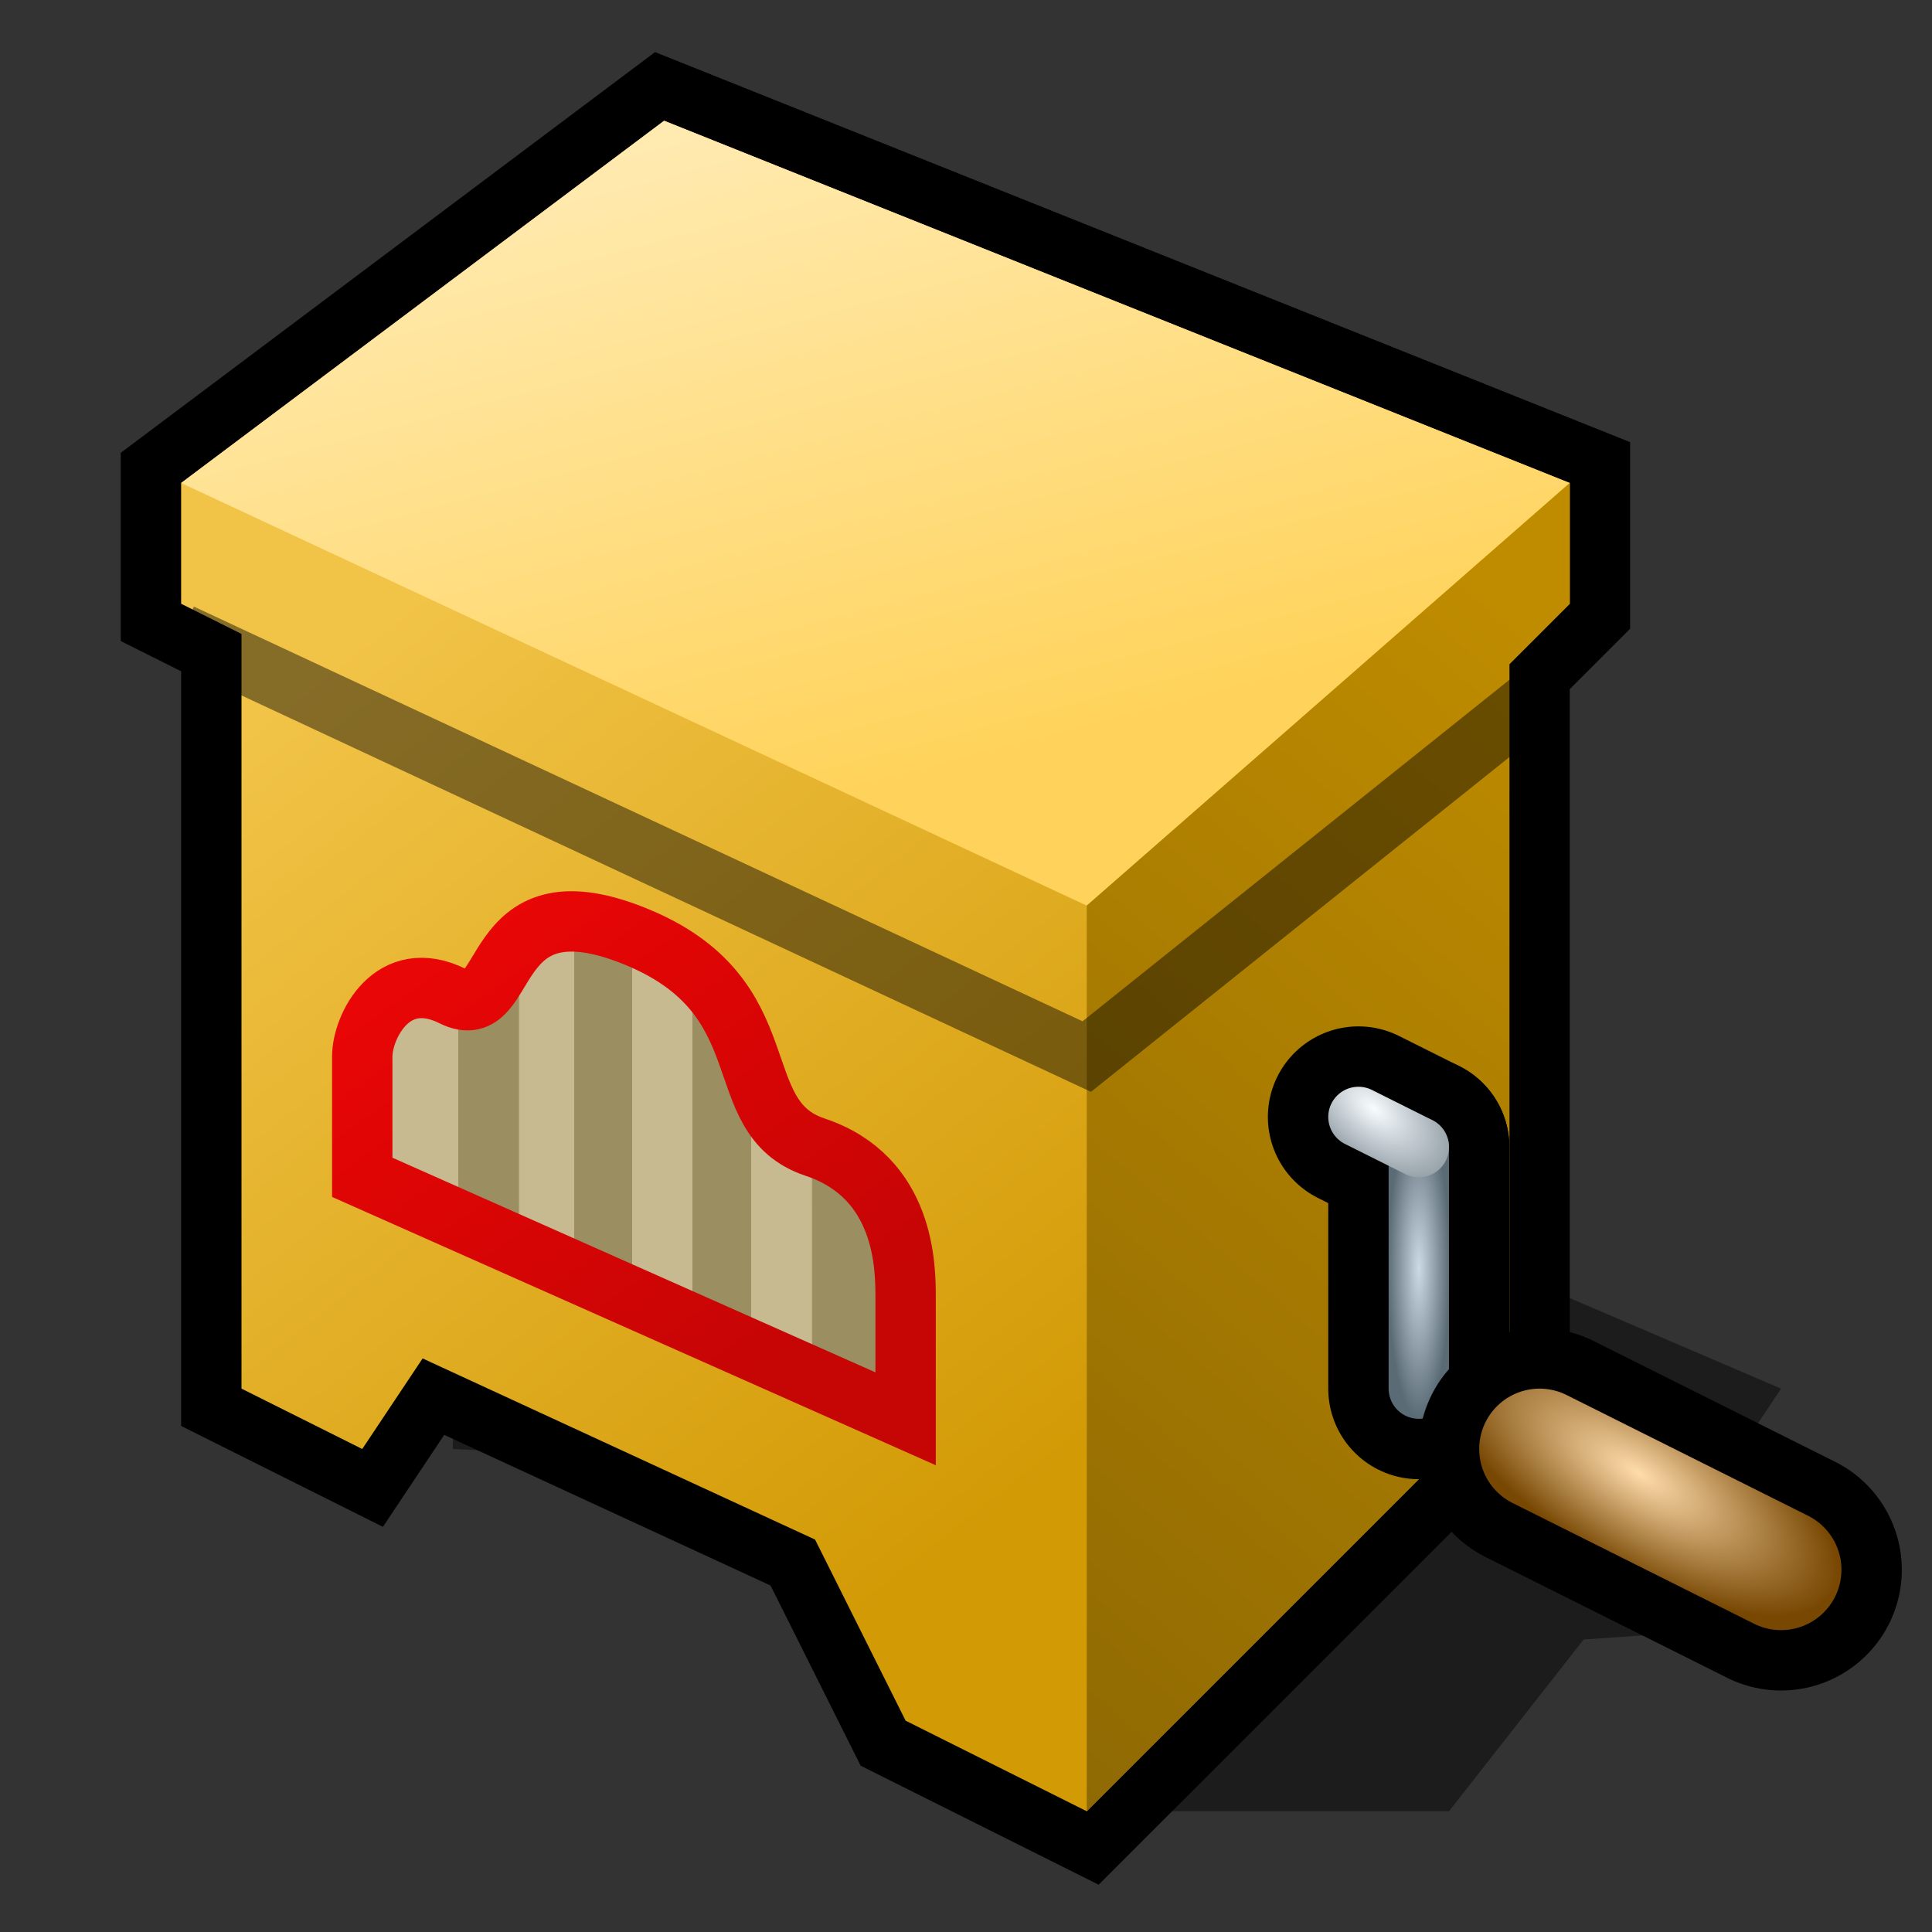 <?xml version="1.0" encoding="UTF-8" standalone="yes"?>
<svg version="1.1" width="64" height="64" color-interpolation="linearRGB"
     xmlns:svg="http://www.w3.org/2000/svg" xmlns="http://www.w3.org/2000/svg">
 <rect width="100%" height="100%" fill="#333333" stroke="none"/>
 <g>
  <path style="fill:#010000; fill-opacity:0.447"
        d="M38 60H48L52.46 54.31L57 54L55 52L59 46L52 43H15V48L36 49L38 60z"
  />
  <path style="fill:none; stroke:#000000; stroke-width:4"
        d="M22 4L6 16V20L8 21V46L12 48L14 45L27 51L30 57L36 60L50 46V22L52 20V16L22 4z"
  />
  <linearGradient id="gradient0" gradientUnits="userSpaceOnUse" x1="87.83" y1="-38.81" x2="110.13" y2="-10.53">
   <stop offset="0" stop-color="#f1c347"/>
   <stop offset="1" stop-color="#d29a05"/>
  </linearGradient>
  <path style="fill:url(#gradient0)"
        d="M22 4L6 16V20L8 21V46L12 48L14 45L27 51L30 57L36 60L50 46V22L52 20V16L22 4z"
  />
  <linearGradient id="gradient1" gradientUnits="userSpaceOnUse" x1="119.91" y1="-27.41" x2="127.16" y2="0.25">
   <stop offset="0" stop-color="#fff0c7"/>
   <stop offset="1" stop-color="#ffd35b"/>
  </linearGradient>
  <path style="fill:url(#gradient1)"
        d="M6 16L22 4L52 16L36 30L6 16z"
  />
  <linearGradient id="gradient2" gradientUnits="userSpaceOnUse" x1="-47.12" y1="-6.02" x2="-18.27" y2="-39.24">
   <stop offset="0" stop-color="#896503"/>
   <stop offset="1" stop-color="#bf8c00"/>
  </linearGradient>
  <path style="fill:url(#gradient2)"
        d="M36 30V60L50 46V22L52 20V16L36 30z"
  />
  <linearGradient id="gradient3" gradientUnits="userSpaceOnUse" x1="14" y1="-62" x2="28" y2="-62">
   <stop offset="0.084" stop-color="#c7ba91"/>
   <stop offset="0.084" stop-color="#9b8e60"/>
   <stop offset="0.226" stop-color="#9b8e60"/>
   <stop offset="0.23" stop-color="#c7ba91"/>
   <stop offset="0.359" stop-color="#c7ba91"/>
   <stop offset="0.359" stop-color="#9b8e60"/>
   <stop offset="0.495" stop-color="#9b8e60"/>
   <stop offset="0.495" stop-color="#c7ba91"/>
   <stop offset="0.638" stop-color="#c7ba91"/>
   <stop offset="0.638" stop-color="#9b8e60"/>
   <stop offset="0.777" stop-color="#9b8e60"/>
   <stop offset="0.777" stop-color="#c7ba91"/>
   <stop offset="0.92" stop-color="#c7ba91"/>
   <stop offset="0.923" stop-color="#9b8e60"/>
  </linearGradient>
  <path style="fill:url(#gradient3)"
        d="M30 47V43C30 42 30 39 27 38C24 37 26 33 21 31C16 29 17 34 15 33C13 32 12 34 12 35V39L30 47z"
  />
  <linearGradient id="gradient4" gradientUnits="userSpaceOnUse" x1="91.29" y1="-37.01" x2="108.01" y2="-13.51">
   <stop offset="0" stop-color="#ff0606"/>
   <stop offset="1" stop-color="#c60505"/>
  </linearGradient>
  <path style="fill:none; stroke:url(#gradient4); stroke-width:2"
        d="M30 47V43C30 42 30 39 27 38C24 37 26 33 21 31C16 29 17 34 15 33C13 32 12 34 12 35V39L30 47z"
  />
  <path style="fill:none; stroke:#000000; stroke-width:6; stroke-linecap:round; stroke-linejoin:round"
        d="M47 38V46"
  />
  <path style="fill:none; stroke:#000000; stroke-width:6; stroke-linecap:round; stroke-linejoin:round"
        d="M45 37L47 38"
  />
  <radialGradient id="gradient5" gradientUnits="userSpaceOnUse" cx="0" cy="0" r="64" gradientTransform="matrix(0.016,0,0,0.078,47,42)">
   <stop offset="0" stop-color="#ccdae5"/>
   <stop offset="1" stop-color="#5b6b75"/>
  </radialGradient>
  <path style="fill:none; stroke:url(#gradient5); stroke-width:2; stroke-linecap:round; stroke-linejoin:round"
        d="M47 38V46"
  />
  <radialGradient id="gradient6" gradientUnits="userSpaceOnUse" cx="0" cy="0" r="64" gradientTransform="matrix(0.044,0.035,-0.019,0.024,45.501,36.72)">
   <stop offset="0" stop-color="#f8fcff"/>
   <stop offset="1" stop-color="#849199"/>
  </radialGradient>
  <path style="fill:none; stroke:url(#gradient6); stroke-width:2; stroke-linecap:round; stroke-linejoin:round"
        d="M45 37L47 38"
  />
  <path style="fill:none; stroke:#000000; stroke-width:8; stroke-linecap:round; stroke-linejoin:round"
        d="M51 48L59 52"
  />
  <radialGradient id="gradient7" gradientUnits="userSpaceOnUse" cx="0" cy="0" r="64" gradientTransform="matrix(0.1,0.062,-0.025,0.04,54.284,48.801)">
   <stop offset="0" stop-color="#ffdcac"/>
   <stop offset="1" stop-color="#784803"/>
  </radialGradient>
  <path style="fill:none; stroke:url(#gradient7); stroke-width:4; stroke-linecap:round; stroke-linejoin:round"
        d="M51 48L59 52"
  />
  <path style="fill:none; stroke:#010000; stroke-opacity:0.447; stroke-width:2"
        d="M6 21L36 35L51 23"
  />
 </g>
</svg>
